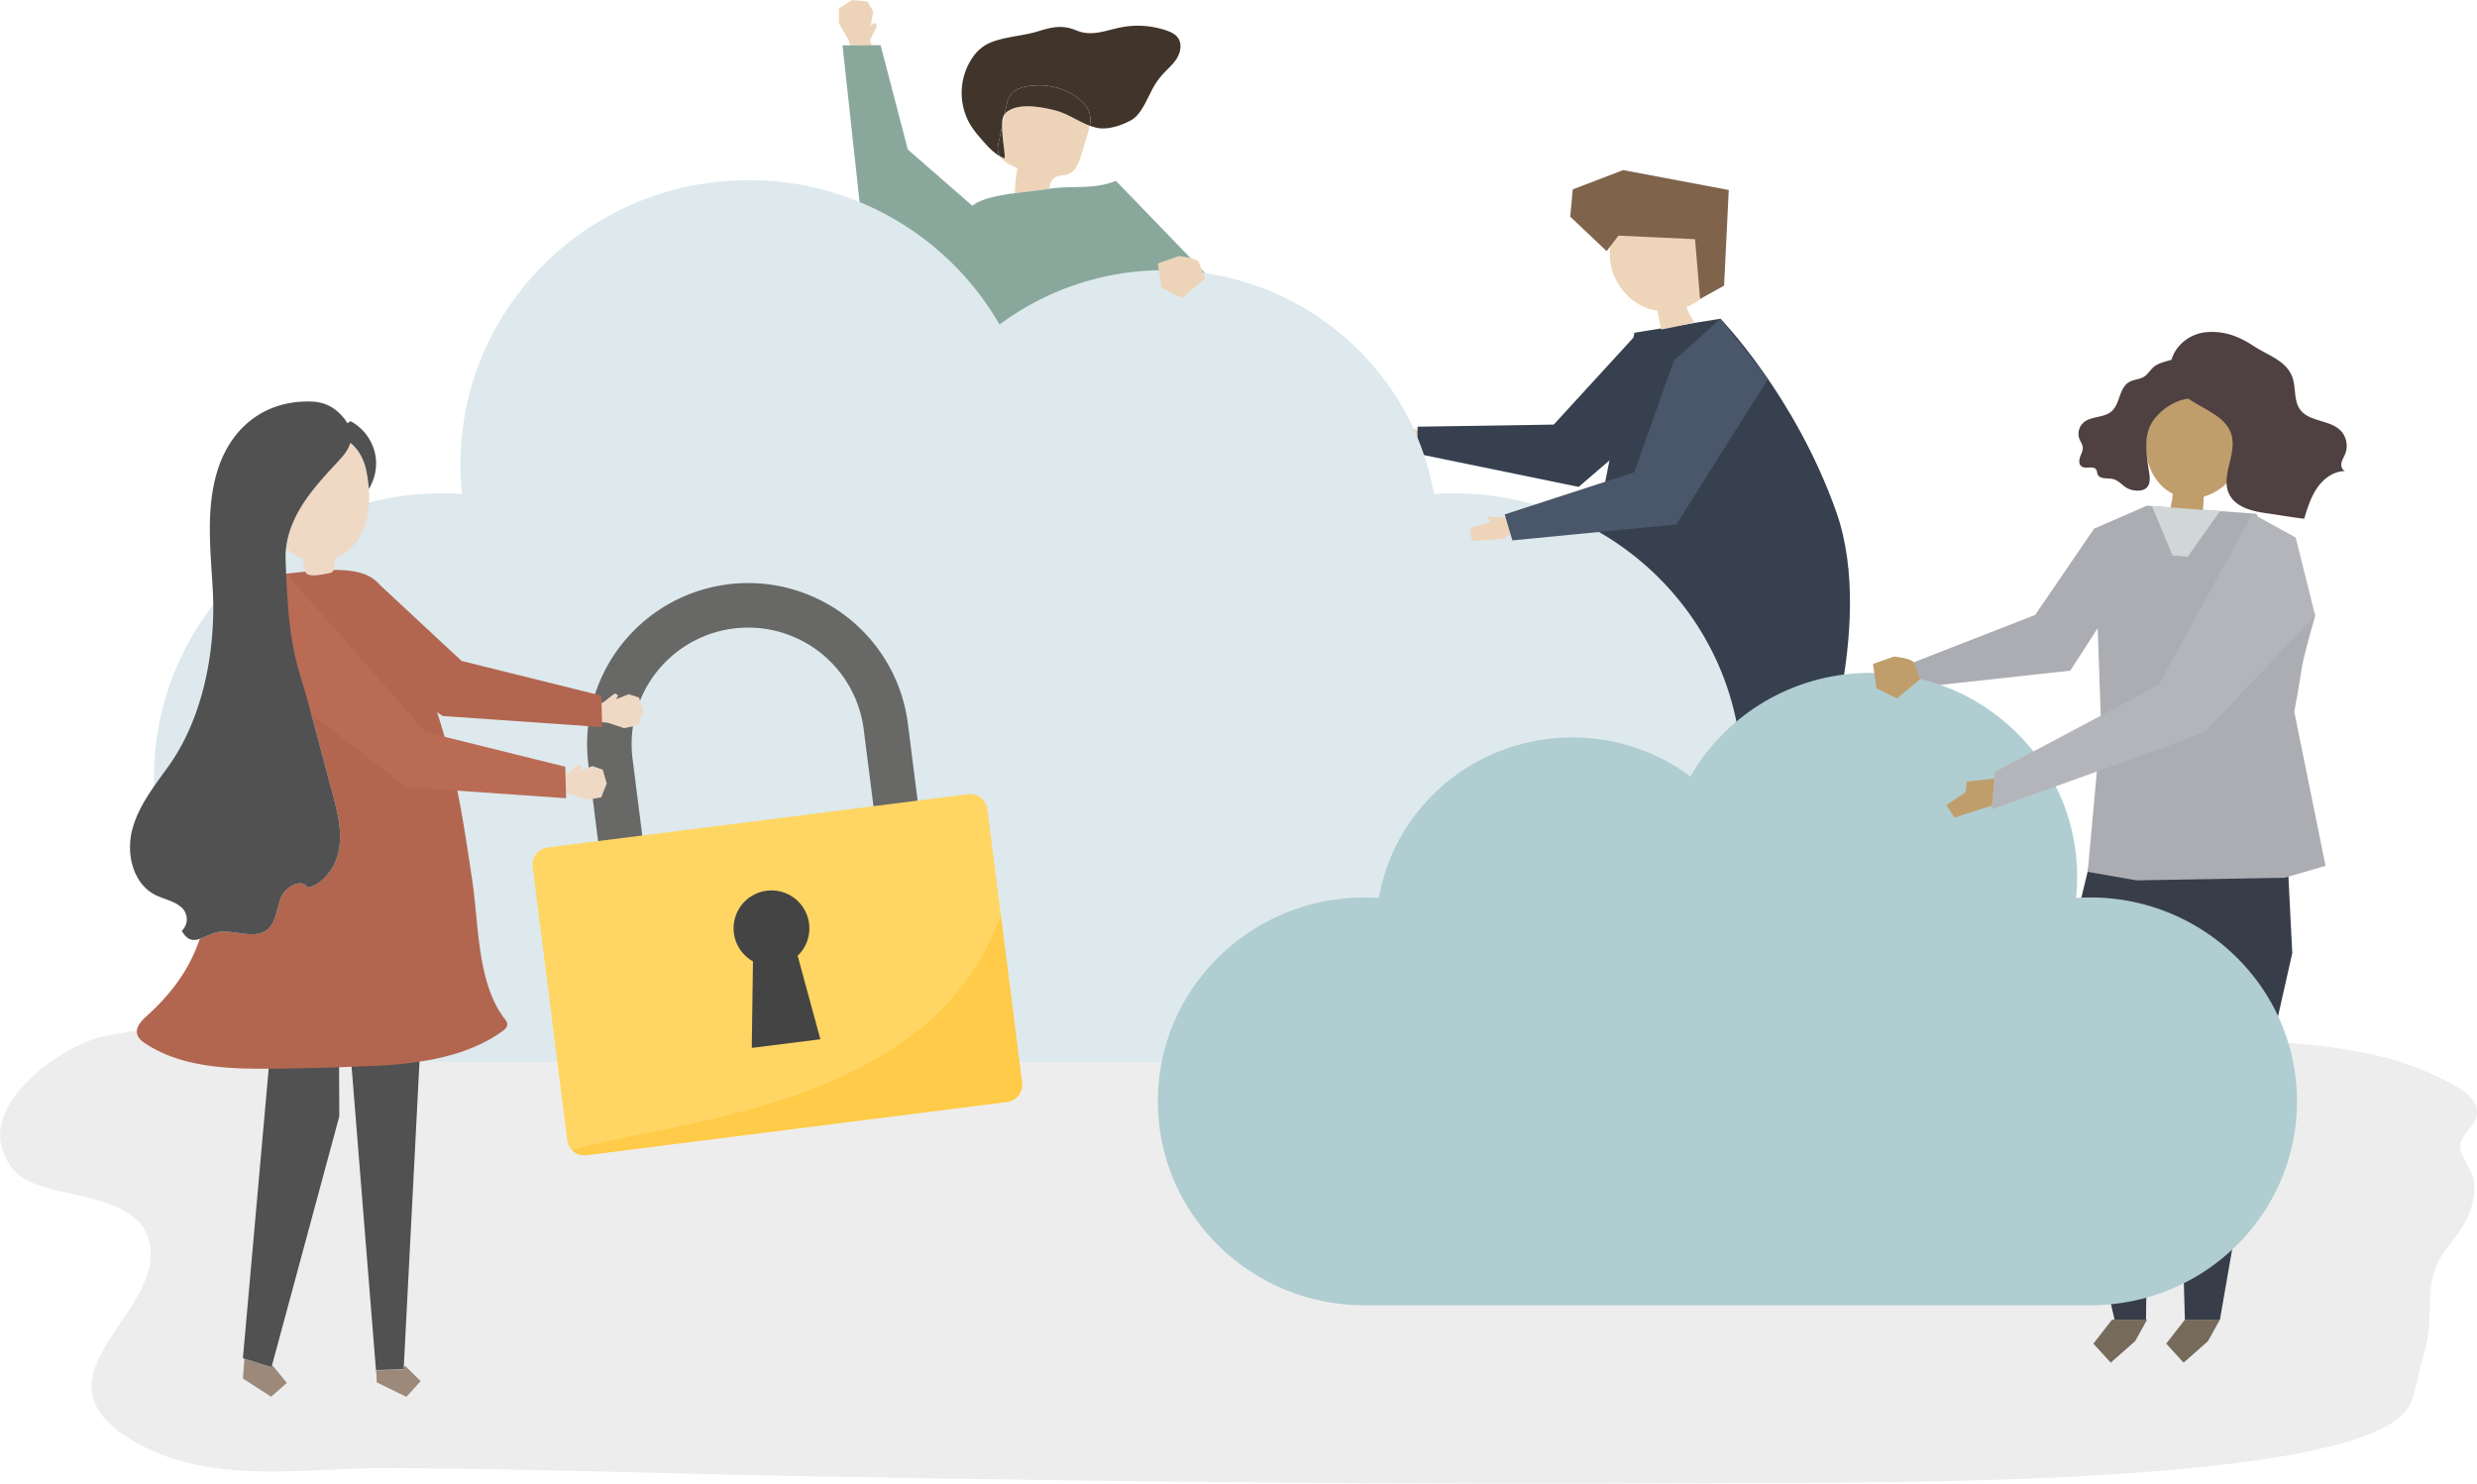 <svg xmlns="http://www.w3.org/2000/svg" width="1615.69" height="967.98" viewBox="0 0 1615.69 967.98"><title>llAsset 1</title><g id="e90bec78-a216-461f-aca9-5b6fd96c2b36" data-name="Layer 2"><g id="a5cc0892-4041-4933-8f88-76ea9aa3737b" data-name="shadow"><path d="M1337,677.4c56.6,3.25,113.4-1.79,169.91,4.18,27.79,2.94,56.41,8,81.3,20,9.19,4.44,25.14,11.37,27.23,21.44,2.24,10.82-9.67,14.65-10.65,24.37-.66,6.57,8.07,15.92,9,23.44,1.9,15.82-6.87,30.15-16.94,42.44-18.88,23-7.08,42.53-16.15,71-3.37,10.59-4.21,22.35-8.91,32.18-26.23,54.84-363.31,50.51-450.14,51.11-197,1.35-394-.91-590.89-4.41-58.61-1-117.25-2.8-175.89-4-34.31-.72-68.63-1.28-102.93-1.41-51.48-.21-110.73,11-159.41-14.65-85-44.85,24.38-88.58,3-138.33l0,0c-9.43-21.94-48.37-24.57-65.71-30.05-8-2.53-16.44-5.38-22-12.69-29.71-38.82,33.9-80.08,58-85.53,48.89-11.05,102.11-5.69,151.62-6.52C590.91,663.59,965.48,656.08,1337,677.4Z" style="fill:#ededed"/></g><g id="e7cb4c1c-09c5-46ab-8b45-3c71bce55460" data-name="object"><polygon points="920.45 294.57 901.7 288.24 904.05 280.11 917.85 281.6 917.18 277.24 932.56 284.61 931.26 293.39 920.45 294.57" style="fill:#eed5b9"/><polygon points="1065.49 220.2 1013.47 277 924.64 278.36 924.46 296 1029.7 317.64 1103.31 254.44 1065.49 220.2" style="fill:#37404e"/><path d="M1116,186.75c2.19-4.46,2.54-9.69,1.88-14.66-1.41-10.64-7.92-21-17.71-24.75-15.06-5.82-32,4.73-47.68.94-1.38,6.34-2.72,12.79-2.4,19.29.67,13.87,9.53,27,22,32.54a36.28,36.28,0,0,0,38-5.88A24.61,24.61,0,0,0,1116,186.75Z" style="fill:#eed5b9"/><polygon points="1055.68 153.72 1105.63 156.03 1108.92 195.03 1124.58 186.35 1127.62 123.94 1058.73 110.97 1025.88 123.56 1024.23 141.37 1048 163.83 1055.68 153.72" style="fill:#7f634a"/><path d="M1066.1,217.07l56.12-9.16S1170.91,258,1197.78,334s-15.52,187.48-15.52,187.48-154.43-21.71-179.76-25.07l39.8-157.73Z" style="fill:#37404e"/><path d="M1099.07,197.79a59.09,59.09,0,0,0,6.17,12.75L1083.59,215q-1.58-7.62-3.14-15.25l16.16-1.09Z" style="fill:#eed5b9"/><path d="M655.29,74.46c-1.22,1.68-1.64,4.54-1.66,7.86C654.18,79.7,654.74,77.08,655.29,74.46Z" style="fill:none"/><polygon points="549.03 653.03 547.96 656.43 544.4 667.71 563.41 686.09 578.25 678.36 570.52 663.53 569.68 662.72 568.89 663.94 549.03 653.03" style="fill:#756758"/><path d="M651.66,355.43c-10.6,2-21.42,4.88-30.87,10.28a88,88,0,0,0-12.07,8.75l-.83,127.38-60,150.58L549,653l2.48-7.88,18.17,17.57,110-169.65,5.81-20.71L665.61,353.05C660.94,353.74,656.28,354.53,651.66,355.43Z" style="fill:#2f435f"/><polygon points="549.03 653.03 568.89 663.94 569.68 662.72 551.51 645.14 549.03 653.03" style="fill:#2f435f"/><path d="M695.4,437.08l-9.9,35.28,2.26,13.58,13.82,179.59h.12v-2.6h22.13l28.07-192-1.36-117.52c-5.14-.54-28.39-2.88-44.61-3.22Z" style="fill:#2f435f"/><path d="M705.93,350.15c-2.16,0-4.2-.06-6,0a270.09,270.09,0,0,0-34.27,2.93L685.5,472.36l9.9-35.28Z" style="fill:#2f435f"/><polygon points="701.7 665.53 701.7 674.75 725.36 686.58 737.18 674.75 725.36 662.93 723.83 662.93 723.45 665.53 701.7 665.53" style="fill:#756758"/><polygon points="701.7 665.53 723.45 665.53 723.83 662.93 701.7 662.93 701.7 665.53" style="fill:#756758"/><path d="M684.11,123.24c.84-3.09,1.71-6.09,4.37-7.64,2.41-1.42,5.47-1,8.11-1.93,5-1.72,7.12-7.44,8.65-12.48q2-6.57,4-13.14A59.23,59.23,0,0,0,710.79,82c-7.56-2.82-14.64-8-22.53-10-8.86-2.22-25-5.5-32.52,1.92a4.65,4.65,0,0,0-.45.53c-.55,2.62-1.11,5.24-1.66,7.86,0,7.4,2,17.07,1.72,21a18.81,18.81,0,0,1-3.15-1.42c2.31,3.73,7.14,6.06,11.47,7.77a101.16,101.16,0,0,0-1.7,16.2l.78.11c7.19-.93,14.41-1.59,20.72-2.64Z" style="fill:#edd4b9"/><path d="M651.44,92.7l2.19-10.38c0-3.32.44-6.18,1.66-7.86l1-4.67c.55-2.64,1.14-5.36,2.67-7.58,2.69-3.91,7.67-5.47,12.37-6.11,12-1.63,24.85,1.43,33.79,9.56a18.47,18.47,0,0,1,5.48,7.81,17.41,17.41,0,0,1,.2,8.52A31.31,31.31,0,0,0,716,83.48c6.91,1.31,15.9-1.77,21.94-5.14,7.45-4.17,11.32-17,15.85-23.82a50.44,50.44,0,0,1,4-5.36c3.19-3.65,7.07-6.74,9.68-10.83s3.68-9.71.87-13.66c-1.81-2.56-4.85-3.91-7.81-4.9A58,58,0,0,0,730,18.08c-9.6,2.07-18.26,5.76-27.7,1.84-8.87-3.69-15.41-2.57-24.94.44-10.3,3.26-24,3.61-33.39,8.39a27.22,27.22,0,0,0-9.64,8.84,41,41,0,0,0-1.71,43.27,58.44,58.44,0,0,0,6.08,8.27C642.56,93.62,647,99,652.2,101.9a9,9,0,0,1-1.3-3.59A16.9,16.9,0,0,1,651.44,92.7Z" style="fill:#41352b"/><path d="M653.63,82.32,651.44,92.7a16.9,16.9,0,0,0-.54,5.61,9,9,0,0,0,1.3,3.59,18.81,18.81,0,0,0,3.15,1.42C655.6,99.39,653.6,89.72,653.63,82.32Z" style="fill:#41352b"/><path d="M710.59,73.47a18.47,18.47,0,0,0-5.48-7.81c-8.94-8.13-21.82-11.19-33.79-9.56-4.7.64-9.68,2.2-12.37,6.11-1.53,2.22-2.12,4.94-2.67,7.58l-1,4.67a4.65,4.65,0,0,1,.45-.53c7.48-7.42,23.66-4.14,32.52-1.92,7.89,2,15,7.16,22.53,10A17.41,17.41,0,0,0,710.59,73.47Z" style="fill:#41352b"/><polygon points="567.46 26.4 572.09 16.78 570.55 14.76 567.99 16.55 569.55 7.47 565.82 0.98 555.91 0 547.22 5.49 547.28 15.43 553.27 25.63 554.55 29.64 568.61 29.55 567.46 26.4" style="fill:#edd4b9"/><path d="M841.89,308.57c-3.65-5.26-16-8.78-21.63-12-12.47-7.21-24.46-15.44-35-25.33a127.76,127.76,0,0,1-33-50.71,220.24,220.24,0,0,1-8.1-30.13c-.75-3.68-1.43-7.38-2.08-11.09l44-1.08L727.92,118l-.21,3.25a17,17,0,0,1,.21-3.25c-14.79,5.88-28.83,2.88-43.81,5.2l-.64.1c-6.31,1-13.53,1.71-20.72,2.64-8.06,1-16.08,2.39-22.76,5a23.48,23.48,0,0,0-5.75,3.28l-42.1-36.68L574.4,29.51l-5.79,0-14.06.09-5,0,11.87,109,43.33,60.24c-2.67,11.5-4.93,23-5.93,29.62-2.52,16.58-4.85,33.2-6.66,49.88-2,18.62-3.42,37.31-3.71,56,0,2.08-.34,7.91-.48,14.89-.31,14.7.13,34.5,5.42,35.23a4.67,4.67,0,0,0,2.81-.89,97.16,97.16,0,0,0,12.57-9.23,88,88,0,0,1,12.07-8.75c9.45-5.4,20.27-8.27,30.87-10.28,4.62-.9,9.28-1.69,14-2.38a270.09,270.09,0,0,1,34.27-2.93c1.85,0,3.89,0,6,0,16.22.34,39.47,2.68,44.61,3.22l1,.11c9.86-1.77,19.28-5.39,28.73-8.76,16.23-5.77,32.8-10.86,48-19C833.22,323.18,846.7,315.51,841.89,308.57Z" style="fill:#89a89b"/><path d="M948.27,321.83c-4.35,0-8.67.16-12.95.45-14.47-82.92-87.71-146-175.9-146A179.31,179.31,0,0,0,652,211.72a188.39,188.39,0,0,0-163.67-94.15c-103.84,0-188,83-188,185.48a185,185,0,0,0,1,19.22c-4.26-.28-8.56-.44-12.9-.44-103.84,0-188,83-188,185.48s84.18,185.48,188,185.48H948.27c103.84,0,188-83,188-185.48S1052.11,321.83,948.27,321.83Z" style="fill:#dde9ed"/><path d="M755.26,171.87l13.68-4.78s10.56.86,12.93,3.7l4.16,11-15.09,12.59-13.33-6.69Z" style="fill:#edd4b9"/><path d="M604.27,567.54l-28.8,3.65-12.08-95.34A76,76,0,1,0,412.6,495l12.07,95.33-28.81,3.65-12.07-95.34A105,105,0,1,1,592.2,472.2Z" style="fill:#686867"/><path d="M666.64,706.25a11.26,11.26,0,0,1-9.75,12.6L382.63,753.58A11.27,11.27,0,0,1,370,743.82L347.46,565.45a11.25,11.25,0,0,1,9.75-12.59l274.26-34.73a11.27,11.27,0,0,1,12.59,9.76Z" style="fill:#ffd664"/><path d="M666.64,706.25,652.8,597C609,721.4,445.5,730.18,373,750.08a11.23,11.23,0,0,0,9.62,3.5l274.26-34.73A11.26,11.26,0,0,0,666.64,706.25Z" style="fill:#ffcb48"/><path d="M527.73,602.52a24.71,24.71,0,1,0-36.59,24.64l-.78,56.47L535.12,678l-14.83-54.49A24.68,24.68,0,0,0,527.73,602.52Z" style="fill:#444"/><path d="M186.55,357.51a35.1,35.1,0,0,0,11,6.93c.23,3,.65,6.47,1.64,8.49-4.41.43-8.66.9-12.57,1.26-.13-3.07-.25-6.12-.37-9.17A48.25,48.25,0,0,1,186.55,357.51Z" style="fill:none"/><polygon points="177.4 890.72 178.28 891.3 187.09 902.2 176.82 911.18 158.47 899.31 159.2 889.37 159.42 886.37 177.07 891.92 177.4 890.72" style="fill:#9c897a"/><path d="M177.33,673.94,158.44,886.07l1,.3,17.65,5.55.33-1.2,43.9-162.44-.25-55.34Q199.2,673.69,177.33,673.94Z" style="fill:#515151"/><path d="M274.36,678.4,263.31,893.31l-17.86.49.06,2.2h-.1l-17.1-212.87C230.54,683,261.27,681.09,274.36,678.4Z" style="fill:#515151"/><polygon points="263.31 891.31 264.54 891.27 274.36 901.02 265.09 911.28 245.73 901.8 245.51 894 263.06 893.52 263.31 891.31" style="fill:#9c897a"/><path d="M240.54,318.93a105.48,105.48,0,0,0-1.43-10.81c-1.6-8.83-5.49-15.16-10.64-19.28-1.2,4.59-4.46,8.36-7.7,11.89l-.39.42c-8.42,9.11-17,18.23-23.54,28.76-5.23,8.39-9.16,17.84-10.29,27.6a35.1,35.1,0,0,0,11,6.93c.23,3,.65,6.47,1.64,8.49a3.9,3.9,0,0,0,.83,1.21c2.59,2.42,11.06.46,14.37-.2a5,5,0,0,0,2.56-1.05,2.53,2.53,0,0,0,.6-1.08c.57-1.69.56-4.64.65-7.34,10-3.73,17.21-13.09,20.33-23.31A60.06,60.06,0,0,0,240.54,318.93Z" style="fill:#efd9c5"/><path d="M328.9,664.26c-17.57-22.92-16.67-61.65-20.72-88.94-4.17-28.1-8.37-56.27-15.3-83.8-.67-2.64-1.35-5.28-2.07-7.92q-2.42-8.82-5.25-17.52a392.49,392.49,0,0,0-15.18-39.46c-6.29-14-14-37.08-25.36-47.7-.38-.35-.77-.68-1.18-1-6.15-4.8-15.83-6.16-26.29-6.1a2.53,2.53,0,0,1-.6,1.08,5,5,0,0,1-2.56,1.05c-3.31.66-11.78,2.62-14.37.2a3.9,3.9,0,0,1-.83-1.21c-4.41.43-8.66.9-12.57,1.26.9,21.32,2.3,43,8.36,63.68.15.5.29,1,.44,1.52,7.78,25.48,14.11,51.5,21.14,77.19.62,2.27,1.24,4.55,1.83,6.84,2.42,9.43,4.25,19.05,3,28.64a38.55,38.55,0,0,1-1.56,6.91,34.12,34.12,0,0,1-8.65,14.16,25,25,0,0,1-7.38,4.91,23.9,23.9,0,0,1-3,1c-4.4-6.73-15.24-.26-17.91,7.32s-3.17,17.17-10.15,21.17c-5.5,3.15-12.55,1.74-19.51.8-4.33-.58-8.63-1-12.51,0-3.64.93-7.11,3-10.39,4.15-6.55,19.05-17.46,34.76-34.37,50.09-3.58,3.24-7.69,7.43-6.47,12.1.74,2.82,3.26,4.76,5.7,6.34,24.14,15.6,54.65,16.46,83.39,16.16h.32q21.87-.24,43.72-1,7.37-.26,14.72-.57l6.68-.27a253.77,253.77,0,0,0,39.37-4.46c15.91-3.27,31.29-8.76,44.34-18.15,1.5-1.08,3.1-2.46,3.16-4.31C331,666.87,329.86,665.52,328.9,664.26Z" style="fill:#b26650"/><polygon points="393.02 458.54 401 452.37 403.17 453.4 402.01 456.12 410.1 452.89 416.82 455.07 419.67 464.03 416.31 473.14 407.11 475.03 396.51 471.5 390.34 470.88 392.02 458.4 393.02 458.54" style="fill:#efd9c5"/><polygon points="392.81 474.36 392.25 453.81 301.07 431.18 243.84 377.91 240.26 434.92 288.79 467.12 392.81 474.36" style="fill:#b26650"/><polygon points="369.28 504.94 377.42 499 379.56 500.08 378.33 502.77 386.5 499.77 393.17 502.12 395.77 511.16 392.15 520.18 382.91 521.81 372.42 517.99 366.26 517.21 368.28 504.77 369.28 504.94" style="fill:#efd9c5"/><polygon points="369.27 520.75 368.71 500.2 277.54 477.58 186.62 374.19 150.28 425.59 265.25 513.52 369.27 520.75" style="fill:#ba6b54"/><path d="M245.08,298.43a31.76,31.76,0,0,0-16.36-23.64c-.76.4-1.5.83-2.22,1.28a24,24,0,0,0-2.51-3.69c-5.62-6.75-12.32-10.14-20.88-10.41-30.05-1-52.78,16.66-61.53,45.94-7.4,24.75-4.21,51.23-2.79,77,2.12,38.79-6.18,83.55-29.16,115.34-9.37,13-19.59,25.94-23.48,41.44s.62,34.5,14.76,41.94c5.53,2.91,12.11,3.89,16.91,7.88a10.39,10.39,0,0,1,.76,15.75c3.64,6.45,7.55,6.66,11.76,5.24,3.28-1.11,6.75-3.22,10.39-4.15,3.88-1,8.18-.59,12.51,0,7,.94,14,2.35,19.51-.8,7-4,7.49-13.58,10.15-21.17s13.51-14,17.91-7.32a23.9,23.9,0,0,0,3-1,25,25,0,0,0,7.38-4.91A34.12,34.12,0,0,0,219.86,559a38.55,38.55,0,0,0,1.56-6.91c1.22-9.59-.61-19.21-3-28.64-.59-2.29-1.21-4.57-1.83-6.84-7-25.69-13.36-51.71-21.14-77.19-.15-.5-.29-1-.44-1.52-6.06-20.67-7.46-42.36-8.36-63.68-.13-3.07-.25-6.12-.37-9.17a48.25,48.25,0,0,1,.3-7.51c1.13-9.76,5.06-19.21,10.29-27.6,6.56-10.53,15.12-19.65,23.54-28.76l.39-.42c3.24-3.53,6.5-7.3,7.7-11.89,5.15,4.12,9,10.45,10.64,19.28a105.48,105.48,0,0,1,1.43,10.81A31.78,31.78,0,0,0,245.08,298.43Z" style="fill:#515151"/><polygon points="979.64 351.69 959.89 352.88 959.01 344.47 972.36 340.65 970.09 336.86 987.12 337.9 989.21 346.52 979.64 351.69" style="fill:#eed5b9"/><polygon points="1091.82 235.2 1065.95 308.12 981.47 335.61 986.5 352.52 1093.44 342.16 1153.23 247.23 1122.22 207.91 1091.82 235.2" style="fill:#4a5669"/><polygon points="1495.2 621.75 1470.61 730.96 1448.01 860.89 1425.16 860.89 1415.81 544.75 1491.38 546.12 1495.2 621.75" style="fill:#383e49"/><polygon points="1350.51 615.08 1347.34 721.08 1379.26 860.89 1399.78 860.89 1401.87 713.45 1424.32 592.78 1429.9 554.26 1366.98 546.84 1350.51 615.08" style="fill:#383e49"/><path d="M1400.28,329.9l71.33,5.26,38.54,66.45c-11.33,40.38-6.75,26.24-13.65,62.74l20.4,100.5-26.62,7.75-96.7,1.72-31.8-5.56,8.7-95.89-4.51-128Z" style="fill:#abadb2"/><polygon points="1386.22 382.14 1350.35 437.52 1251.17 448.37 1248.31 432.04 1327.49 401.18 1365.96 344.82 1386.22 382.14" style="fill:#abadb2"/><path d="M1404.06,268.38c10.82-31.45,52.34-19.66,60.9,8.34,5.58,18.27-8.52,42-27.45,47.23a16.41,16.41,0,0,0-.15,2,63.12,63.12,0,0,1-.81,8.75c-.16,1.09-16.73-2.09-18.58-2.45a2.54,2.54,0,0,1-1.71-.85c-.67-1,.42-4.1.54-5.26.14-1.36.28-2.73.43-4.09-9.34-4.56-15.23-14.27-16.88-24.15S1400.81,277.84,1404.06,268.38Z" style="fill:#bf9e6c"/><path d="M1433.86,239.07c2.05,2.42,2.69,5.63,3.1,8.7a13.3,13.3,0,0,1-.09,5.48c-2.08,7-9.12,6.09-14.75,8a36.46,36.46,0,0,0-17.38,12.8c-6.62,8.94-4.89,21.24-3.28,31.78.56,3.72,1.85,9.28-1.23,12.32s-9.74,2.08-13.06.11c-3-1.8-5.4-4.87-8.82-5.71-3.61-.9-8.68.34-10.13-3.15-.4-1-.36-2.12-.89-3-1.8-3-7.09,0-9.79-2.3-1.66-1.38-1.44-4.06-.69-6.13s1.92-4.13,1.67-6.31c-.22-1.88-1.44-3.44-2.13-5.19a9.84,9.84,0,0,1,2.15-10.35c4.91-4.88,13.55-3.22,18.76-7.76,2.71-2.37,4-6,5.17-9.4s2.61-7,5.48-9.17c3.54-2.67,8.3-1.8,11.84-5,2.08-1.89,3.57-4.44,5.87-6.05,3-2.11,8.73-3.49,12.37-4.41A15.58,15.58,0,0,1,1433.86,239.07Z" style="fill:#4f4141"/><path d="M1456.24,291.11c-.59,10.34-6.57,21.11-2.5,30.56s15.94,12.09,26.09,13.35c1.68.2,23.05,3.7,23.17,3.3,2.16-7.07,4.39-14.27,8.62-20.3s10.92-10.78,18.15-10.68c-2-.52-2.9-3.14-2.49-5.27s1.66-4,2.45-6a14.51,14.51,0,0,0-2.66-14.81c-7.08-7.67-21.1-5.77-27-14.42-3.66-5.36-2.62-12.65-4.27-19-3.19-12.24-16.06-15.73-25.41-21.86-9.87-6.47-19.33-10.32-31.38-9.25-14.93,1.34-27,15.51-22.41,30.07,5.91,18.67,35.18,19.32,39.24,38.13A22.56,22.56,0,0,1,1456.24,291.11Z" style="fill:#4f4141"/><polygon points="1448.01 333.49 1426.98 363.2 1417.1 362.4 1403.68 330.13 1448.01 333.49" style="fill:#d1d6d6"/><polygon points="1425.16 860.89 1412.98 876.56 1424.32 888.96 1440.22 874.92 1448.01 860.89 1425.16 860.89" style="fill:#766a5a"/><polygon points="1377.65 860.89 1365.47 876.56 1376.81 888.96 1392.72 874.92 1400.51 860.89 1377.65 860.89" style="fill:#766a5a"/><path d="M890.11,585.52q4.68,0,9.29.32c10.38-59.48,62.92-104.73,126.17-104.73a128.57,128.57,0,0,1,77.06,25.43A135.12,135.12,0,0,1,1220,439c74.48,0,134.87,59.57,134.87,133a133.58,133.58,0,0,1-.72,13.79q4.59-.32,9.25-.32c74.49,0,134.87,59.57,134.87,133.05s-60.38,133-134.87,133H890.11c-74.48,0-134.87-59.57-134.87-133S815.63,585.52,890.11,585.52Z" style="fill:#b0cdd1"/><polygon points="1302.87 507.69 1282.95 509.89 1282.1 516.77 1269.59 525.31 1274.9 533.34 1300.72 525.09 1302.87 507.69" style="fill:#bf9e6c"/><polygon points="1510.15 401.61 1438.04 477.51 1405.39 489.85 1299.16 527.91 1301.18 503.58 1407.91 446.94 1469.27 335.18 1497.43 350.67 1510.15 401.61" style="fill:#b3b5ba"/><path d="M1221.69,433.12l13.68-4.78s10.56.85,12.94,3.7l4.15,11-15.08,12.59L1224,449Z" style="fill:#bf9e6c"/></g></g></svg>